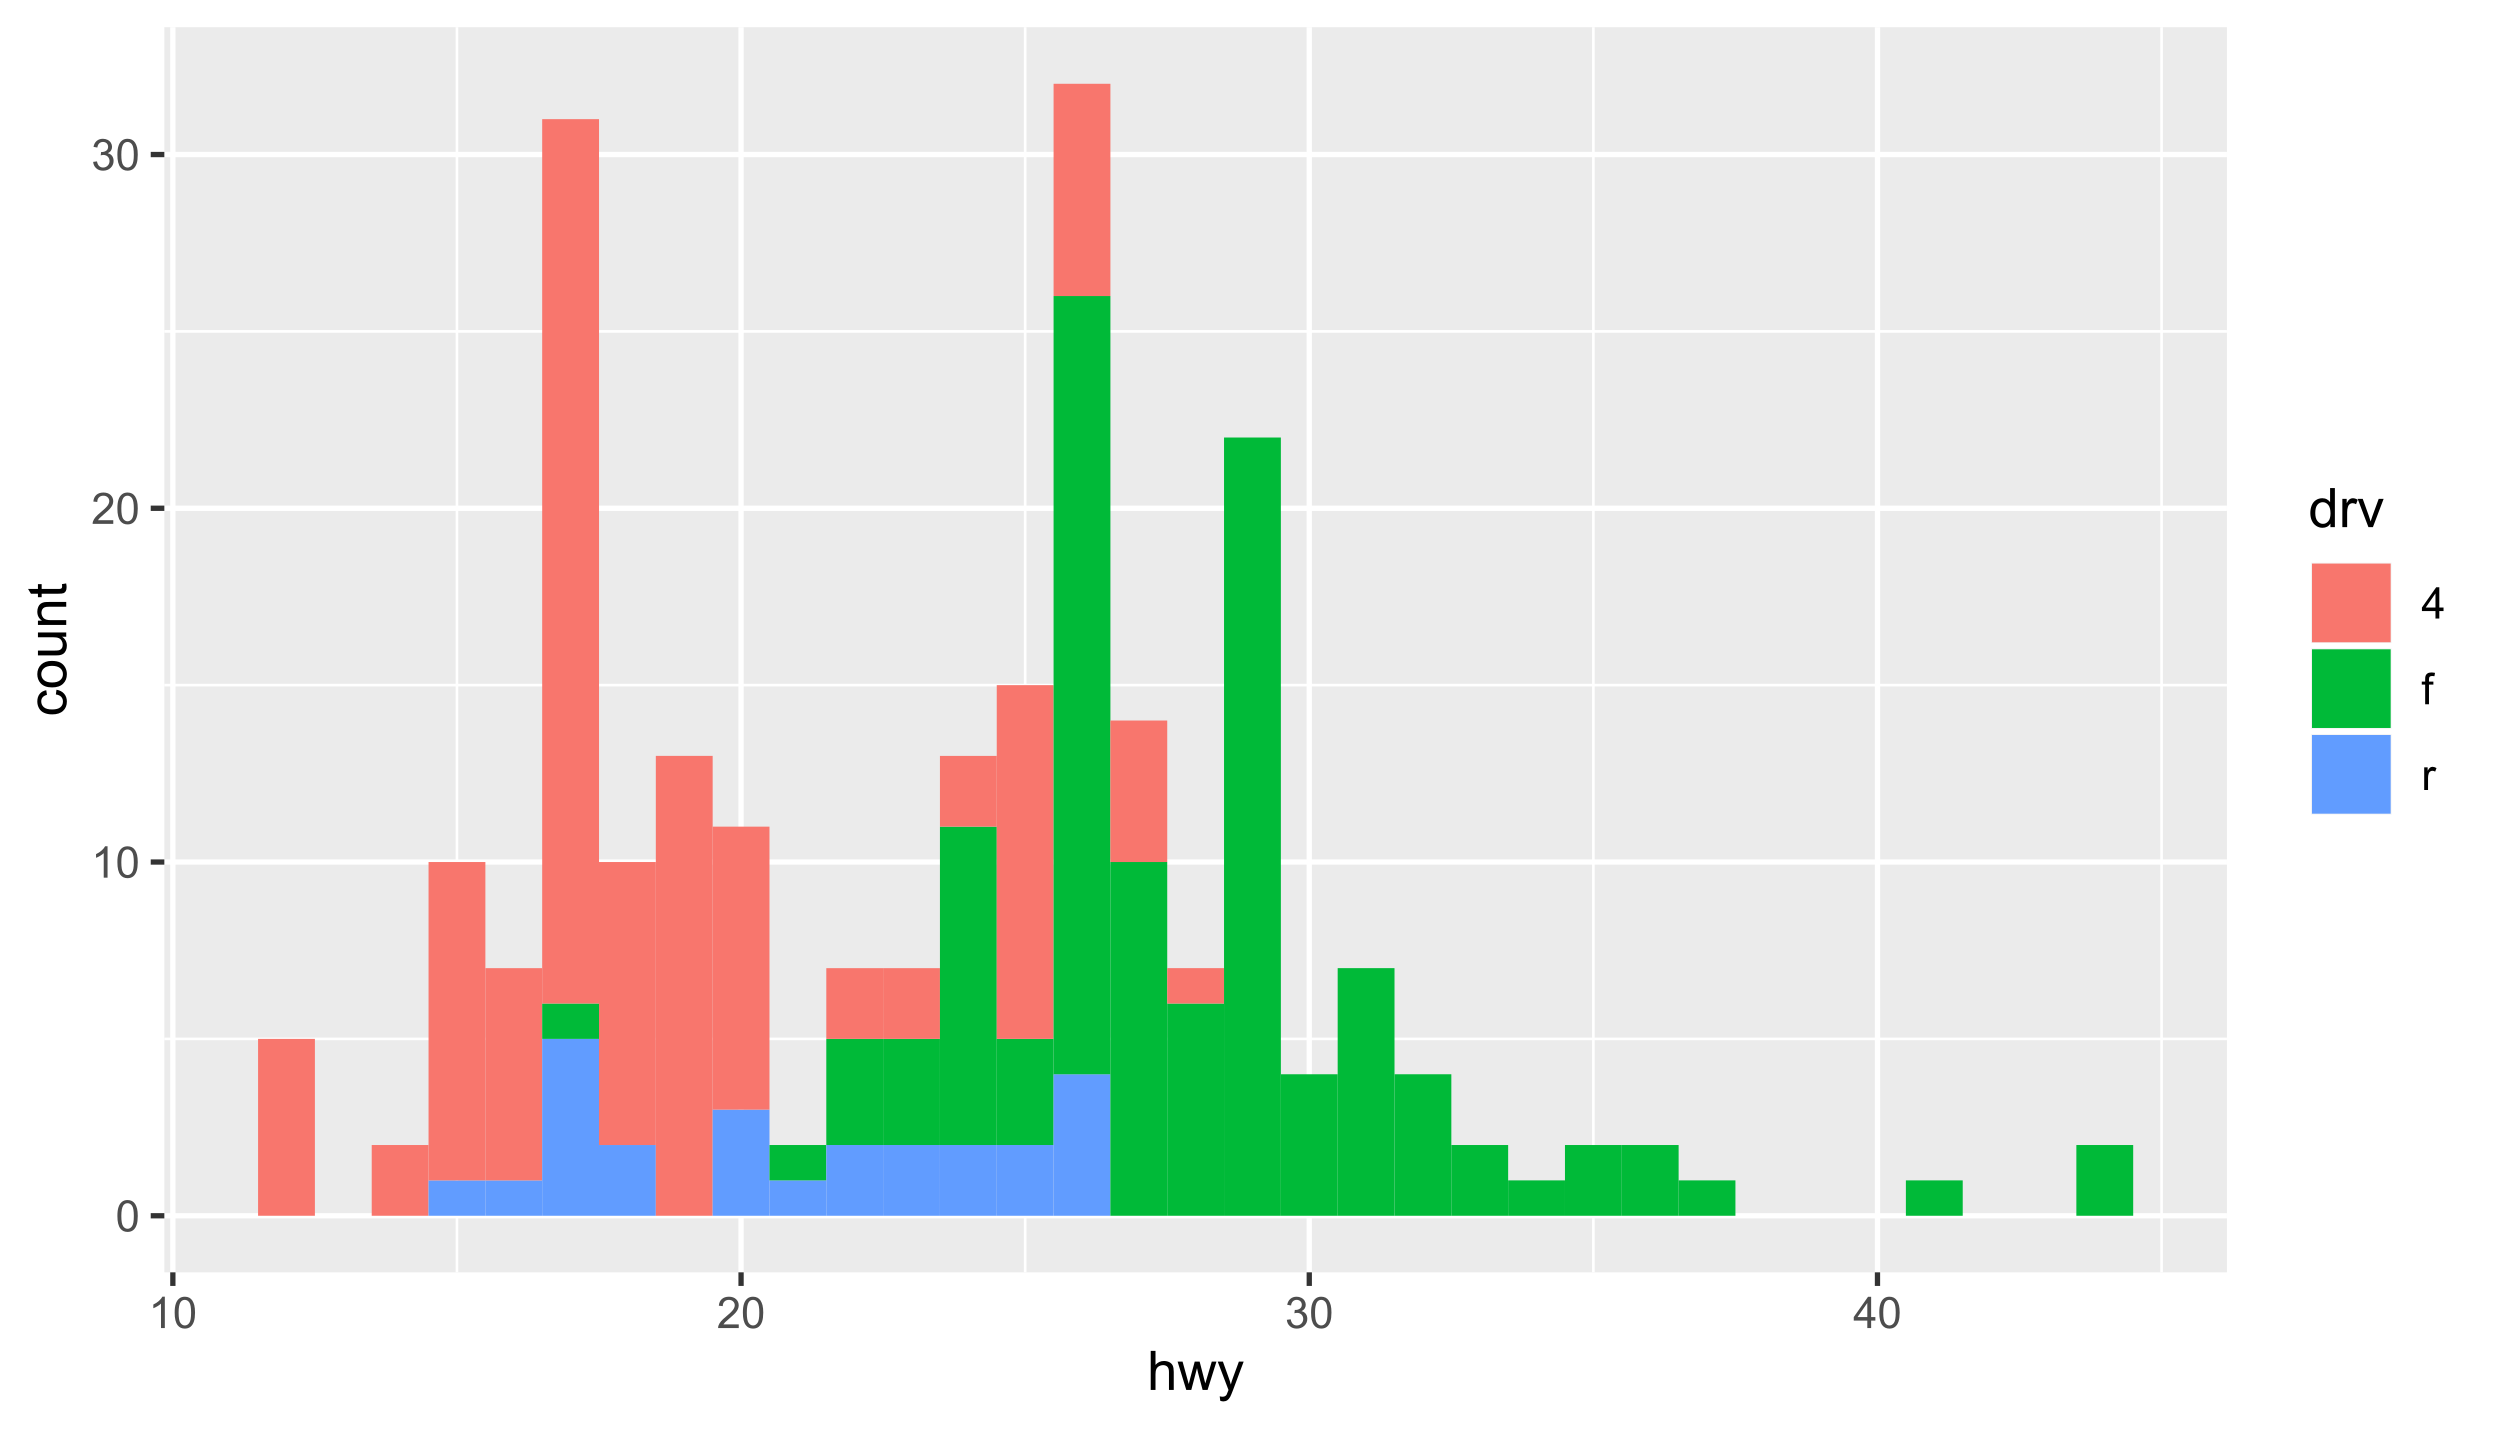 <?xml version="1.0" encoding="UTF-8"?>
<svg xmlns="http://www.w3.org/2000/svg" xmlns:xlink="http://www.w3.org/1999/xlink" width="504pt" height="288pt" viewBox="0 0 504 288" version="1.1">
<defs>
<g>
<symbol overflow="visible" id="glyph0-0">
<path style="stroke:none;" d="M 1.102 0 L 1.102 -5.5 L 5.5 -5.5 L 5.5 0 Z M 1.238 -0.137 L 5.363 -0.137 L 5.363 -5.363 L 1.238 -5.363 Z M 1.238 -0.137 "/>
</symbol>
<symbol overflow="visible" id="glyph0-1">
<path style="stroke:none;" d="M 0.367 -3.105 C 0.363 -3.848 0.438 -4.445 0.594 -4.902 C 0.742 -5.355 0.973 -5.707 1.277 -5.953 C 1.578 -6.199 1.957 -6.32 2.418 -6.324 C 2.754 -6.32 3.051 -6.254 3.309 -6.121 C 3.562 -5.984 3.773 -5.789 3.938 -5.531 C 4.102 -5.273 4.23 -4.961 4.328 -4.594 C 4.422 -4.227 4.469 -3.73 4.473 -3.105 C 4.469 -2.367 4.395 -1.77 4.242 -1.316 C 4.09 -0.859 3.863 -0.508 3.562 -0.262 C 3.258 -0.016 2.875 0.105 2.418 0.109 C 1.809 0.105 1.332 -0.109 0.988 -0.547 C 0.57 -1.066 0.363 -1.922 0.367 -3.105 Z M 1.16 -3.105 C 1.16 -2.07 1.281 -1.379 1.523 -1.039 C 1.766 -0.695 2.062 -0.527 2.418 -0.527 C 2.773 -0.527 3.074 -0.699 3.316 -1.043 C 3.559 -1.387 3.68 -2.074 3.68 -3.105 C 3.68 -4.145 3.559 -4.832 3.316 -5.172 C 3.074 -5.512 2.77 -5.684 2.41 -5.684 C 2.051 -5.684 1.77 -5.531 1.559 -5.234 C 1.293 -4.844 1.16 -4.137 1.16 -3.105 Z M 1.16 -3.105 "/>
</symbol>
<symbol overflow="visible" id="glyph0-2">
<path style="stroke:none;" d="M 3.277 0 L 2.504 0 L 2.504 -4.93 C 2.316 -4.75 2.074 -4.574 1.773 -4.395 C 1.469 -4.215 1.195 -4.082 0.957 -3.996 L 0.957 -4.742 C 1.387 -4.941 1.766 -5.188 2.09 -5.48 C 2.414 -5.77 2.645 -6.051 2.781 -6.324 L 3.277 -6.324 Z M 3.277 0 "/>
</symbol>
<symbol overflow="visible" id="glyph0-3">
<path style="stroke:none;" d="M 4.43 -0.742 L 4.43 0 L 0.266 0 C 0.258 -0.188 0.289 -0.367 0.355 -0.539 C 0.461 -0.82 0.629 -1.098 0.863 -1.375 C 1.094 -1.648 1.434 -1.965 1.879 -2.328 C 2.562 -2.887 3.023 -3.332 3.266 -3.664 C 3.5 -3.988 3.621 -4.301 3.625 -4.594 C 3.621 -4.898 3.512 -5.156 3.297 -5.367 C 3.074 -5.578 2.789 -5.684 2.441 -5.684 C 2.066 -5.684 1.77 -5.57 1.547 -5.348 C 1.32 -5.125 1.207 -4.816 1.207 -4.422 L 0.414 -4.504 C 0.465 -5.094 0.668 -5.543 1.027 -5.855 C 1.379 -6.164 1.855 -6.32 2.457 -6.324 C 3.059 -6.32 3.539 -6.152 3.891 -5.82 C 4.242 -5.484 4.418 -5.07 4.422 -4.578 C 4.418 -4.32 4.367 -4.074 4.266 -3.832 C 4.164 -3.59 3.992 -3.332 3.754 -3.062 C 3.512 -2.793 3.113 -2.426 2.562 -1.957 C 2.094 -1.566 1.797 -1.301 1.664 -1.16 C 1.531 -1.02 1.422 -0.879 1.34 -0.742 Z M 4.43 -0.742 "/>
</symbol>
<symbol overflow="visible" id="glyph0-4">
<path style="stroke:none;" d="M 0.371 -1.664 L 1.145 -1.766 C 1.23 -1.324 1.383 -1.008 1.598 -0.816 C 1.809 -0.621 2.066 -0.527 2.375 -0.527 C 2.734 -0.527 3.043 -0.652 3.297 -0.906 C 3.547 -1.156 3.672 -1.469 3.676 -1.844 C 3.672 -2.195 3.555 -2.488 3.324 -2.719 C 3.09 -2.949 2.797 -3.062 2.441 -3.066 C 2.293 -3.062 2.109 -3.035 1.895 -2.98 L 1.98 -3.66 C 2.031 -3.652 2.07 -3.648 2.105 -3.652 C 2.434 -3.648 2.73 -3.734 2.996 -3.91 C 3.254 -4.078 3.387 -4.344 3.391 -4.703 C 3.387 -4.984 3.289 -5.219 3.102 -5.406 C 2.906 -5.59 2.66 -5.684 2.359 -5.688 C 2.055 -5.684 1.805 -5.59 1.605 -5.402 C 1.402 -5.215 1.273 -4.93 1.219 -4.555 L 0.445 -4.691 C 0.539 -5.207 0.754 -5.609 1.09 -5.895 C 1.426 -6.18 1.844 -6.32 2.344 -6.324 C 2.688 -6.32 3.004 -6.246 3.293 -6.102 C 3.582 -5.953 3.801 -5.754 3.953 -5.5 C 4.105 -5.242 4.184 -4.973 4.184 -4.688 C 4.184 -4.414 4.109 -4.164 3.965 -3.945 C 3.816 -3.719 3.602 -3.543 3.316 -3.41 C 3.688 -3.324 3.977 -3.145 4.184 -2.875 C 4.391 -2.602 4.492 -2.262 4.496 -1.859 C 4.492 -1.305 4.293 -0.84 3.895 -0.461 C 3.492 -0.078 2.984 0.109 2.371 0.113 C 1.816 0.109 1.355 -0.051 0.992 -0.379 C 0.625 -0.707 0.418 -1.137 0.371 -1.664 Z M 0.371 -1.664 "/>
</symbol>
<symbol overflow="visible" id="glyph0-5">
<path style="stroke:none;" d="M 2.844 0 L 2.844 -1.508 L 0.113 -1.508 L 0.113 -2.219 L 2.988 -6.301 L 3.617 -6.301 L 3.617 -2.219 L 4.469 -2.219 L 4.469 -1.508 L 3.617 -1.508 L 3.617 0 Z M 2.844 -2.219 L 2.844 -5.059 L 0.871 -2.219 Z M 2.844 -2.219 "/>
</symbol>
<symbol overflow="visible" id="glyph0-6">
<path style="stroke:none;" d="M 0.766 0 L 0.766 -3.961 L 0.082 -3.961 L 0.082 -4.562 L 0.766 -4.562 L 0.766 -5.047 C 0.762 -5.352 0.789 -5.582 0.848 -5.73 C 0.918 -5.93 1.047 -6.09 1.238 -6.219 C 1.422 -6.34 1.688 -6.402 2.027 -6.406 C 2.246 -6.402 2.484 -6.379 2.75 -6.328 L 2.633 -5.656 C 2.469 -5.68 2.32 -5.695 2.18 -5.699 C 1.945 -5.695 1.777 -5.645 1.68 -5.547 C 1.582 -5.445 1.535 -5.258 1.535 -4.984 L 1.535 -4.562 L 2.422 -4.562 L 2.422 -3.961 L 1.535 -3.961 L 1.535 0 Z M 0.766 0 "/>
</symbol>
<symbol overflow="visible" id="glyph0-7">
<path style="stroke:none;" d="M 0.57 0 L 0.57 -4.562 L 1.266 -4.562 L 1.266 -3.871 C 1.445 -4.191 1.609 -4.406 1.758 -4.512 C 1.906 -4.613 2.07 -4.664 2.258 -4.668 C 2.516 -4.664 2.781 -4.582 3.051 -4.418 L 2.785 -3.699 C 2.59 -3.809 2.402 -3.867 2.219 -3.867 C 2.047 -3.867 1.895 -3.816 1.762 -3.715 C 1.625 -3.613 1.527 -3.473 1.473 -3.293 C 1.383 -3.016 1.34 -2.715 1.344 -2.391 L 1.344 0 Z M 0.57 0 "/>
</symbol>
<symbol overflow="visible" id="glyph1-0">
<path style="stroke:none;" d="M 1.375 0 L 1.375 -6.875 L 6.875 -6.875 L 6.875 0 Z M 1.547 -0.172 L 6.703 -0.172 L 6.703 -6.703 L 1.547 -6.703 Z M 1.547 -0.172 "/>
</symbol>
<symbol overflow="visible" id="glyph1-1">
<path style="stroke:none;" d="M 0.727 0 L 0.727 -7.875 L 1.691 -7.875 L 1.691 -5.047 C 2.141 -5.566 2.711 -5.828 3.398 -5.832 C 3.82 -5.828 4.188 -5.746 4.5 -5.582 C 4.812 -5.414 5.035 -5.184 5.168 -4.891 C 5.301 -4.598 5.367 -4.172 5.371 -3.613 L 5.371 0 L 4.406 0 L 4.406 -3.613 C 4.406 -4.094 4.301 -4.445 4.09 -4.668 C 3.879 -4.887 3.582 -4.996 3.203 -5 C 2.914 -4.996 2.645 -4.922 2.395 -4.777 C 2.141 -4.625 1.961 -4.426 1.852 -4.172 C 1.742 -3.918 1.688 -3.566 1.691 -3.121 L 1.691 0 Z M 0.727 0 "/>
</symbol>
<symbol overflow="visible" id="glyph1-2">
<path style="stroke:none;" d="M 1.777 0 L 0.031 -5.703 L 1.031 -5.703 L 1.938 -2.41 L 2.277 -1.188 C 2.289 -1.246 2.387 -1.637 2.574 -2.363 L 3.48 -5.703 L 4.473 -5.703 L 5.328 -2.395 L 5.613 -1.305 L 5.941 -2.406 L 6.918 -5.703 L 7.859 -5.703 L 6.074 0 L 5.07 0 L 4.164 -3.414 L 3.941 -4.387 L 2.789 0 Z M 1.777 0 "/>
</symbol>
<symbol overflow="visible" id="glyph1-3">
<path style="stroke:none;" d="M 0.684 2.195 L 0.574 1.289 C 0.785 1.344 0.969 1.371 1.129 1.375 C 1.34 1.371 1.512 1.336 1.641 1.266 C 1.77 1.195 1.875 1.094 1.961 0.969 C 2.02 0.867 2.117 0.629 2.258 0.246 C 2.27 0.191 2.301 0.113 2.344 0.012 L 0.176 -5.703 L 1.219 -5.703 L 2.406 -2.402 C 2.559 -1.98 2.695 -1.539 2.82 -1.078 C 2.926 -1.523 3.059 -1.957 3.219 -2.379 L 4.438 -5.703 L 5.402 -5.703 L 3.234 0.098 C 3 0.719 2.816 1.148 2.691 1.391 C 2.516 1.703 2.32 1.938 2.098 2.09 C 1.875 2.238 1.609 2.312 1.305 2.316 C 1.117 2.312 0.91 2.273 0.684 2.195 Z M 0.684 2.195 "/>
</symbol>
<symbol overflow="visible" id="glyph1-4">
<path style="stroke:none;" d="M 4.426 0 L 4.426 -0.719 C 4.059 -0.152 3.527 0.129 2.832 0.129 C 2.371 0.129 1.953 0.004 1.574 -0.246 C 1.191 -0.496 0.895 -0.844 0.688 -1.297 C 0.477 -1.742 0.375 -2.262 0.375 -2.848 C 0.375 -3.414 0.469 -3.93 0.66 -4.395 C 0.848 -4.859 1.133 -5.215 1.516 -5.461 C 1.895 -5.707 2.32 -5.828 2.789 -5.832 C 3.133 -5.828 3.438 -5.758 3.707 -5.613 C 3.973 -5.469 4.191 -5.277 4.359 -5.047 L 4.359 -7.875 L 5.324 -7.875 L 5.324 0 Z M 1.371 -2.848 C 1.371 -2.113 1.523 -1.566 1.832 -1.207 C 2.137 -0.844 2.5 -0.66 2.922 -0.664 C 3.34 -0.66 3.699 -0.836 3.996 -1.184 C 4.293 -1.527 4.441 -2.055 4.441 -2.766 C 4.441 -3.547 4.289 -4.117 3.988 -4.484 C 3.688 -4.844 3.316 -5.027 2.879 -5.031 C 2.445 -5.027 2.086 -4.852 1.801 -4.504 C 1.512 -4.152 1.371 -3.602 1.371 -2.848 Z M 1.371 -2.848 "/>
</symbol>
<symbol overflow="visible" id="glyph1-5">
<path style="stroke:none;" d="M 0.715 0 L 0.715 -5.703 L 1.586 -5.703 L 1.586 -4.84 C 1.805 -5.242 2.008 -5.508 2.199 -5.637 C 2.383 -5.766 2.59 -5.828 2.82 -5.832 C 3.141 -5.828 3.473 -5.727 3.812 -5.523 L 3.48 -4.625 C 3.242 -4.762 3.004 -4.832 2.773 -4.836 C 2.555 -4.832 2.363 -4.77 2.199 -4.645 C 2.027 -4.516 1.91 -4.34 1.844 -4.113 C 1.73 -3.77 1.676 -3.391 1.68 -2.984 L 1.68 0 Z M 0.715 0 "/>
</symbol>
<symbol overflow="visible" id="glyph1-6">
<path style="stroke:none;" d="M 2.309 0 L 0.141 -5.703 L 1.16 -5.703 L 2.383 -2.289 C 2.512 -1.918 2.633 -1.535 2.75 -1.141 C 2.832 -1.438 2.953 -1.797 3.109 -2.223 L 4.379 -5.703 L 5.371 -5.703 L 3.211 0 Z M 2.309 0 "/>
</symbol>
<symbol overflow="visible" id="glyph2-0">
<path style="stroke:none;" d="M 0 -1.375 L -6.875 -1.375 L -6.875 -6.875 L 0 -6.875 Z M -0.172 -1.547 L -0.172 -6.703 L -6.703 -6.703 L -6.703 -1.547 Z M -0.172 -1.547 "/>
</symbol>
<symbol overflow="visible" id="glyph2-1">
<path style="stroke:none;" d="M -2.09 -4.445 L -1.965 -5.398 C -1.309 -5.289 -0.797 -5.023 -0.426 -4.598 C -0.055 -4.168 0.129 -3.645 0.129 -3.023 C 0.129 -2.242 -0.125 -1.613 -0.637 -1.141 C -1.145 -0.664 -1.875 -0.426 -2.832 -0.43 C -3.441 -0.426 -3.98 -0.527 -4.445 -0.734 C -4.906 -0.938 -5.254 -1.25 -5.484 -1.668 C -5.715 -2.082 -5.828 -2.535 -5.832 -3.031 C -5.828 -3.645 -5.672 -4.152 -5.363 -4.547 C -5.047 -4.941 -4.602 -5.191 -4.027 -5.305 L -3.883 -4.367 C -4.262 -4.273 -4.551 -4.117 -4.746 -3.891 C -4.941 -3.664 -5.039 -3.387 -5.039 -3.066 C -5.039 -2.574 -4.863 -2.18 -4.516 -1.879 C -4.164 -1.57 -3.613 -1.418 -2.859 -1.422 C -2.09 -1.418 -1.531 -1.566 -1.184 -1.863 C -0.836 -2.156 -0.66 -2.539 -0.664 -3.012 C -0.66 -3.391 -0.777 -3.707 -1.012 -3.961 C -1.242 -4.215 -1.602 -4.375 -2.09 -4.445 Z M -2.09 -4.445 "/>
</symbol>
<symbol overflow="visible" id="glyph2-2">
<path style="stroke:none;" d="M -2.852 -0.367 C -3.906 -0.363 -4.688 -0.656 -5.199 -1.246 C -5.617 -1.734 -5.828 -2.332 -5.832 -3.039 C -5.828 -3.82 -5.574 -4.461 -5.062 -4.961 C -4.547 -5.457 -3.836 -5.707 -2.934 -5.711 C -2.195 -5.707 -1.617 -5.598 -1.199 -5.379 C -0.777 -5.156 -0.449 -4.832 -0.219 -4.414 C 0.016 -3.992 0.129 -3.535 0.129 -3.039 C 0.129 -2.238 -0.125 -1.594 -0.637 -1.105 C -1.148 -0.609 -1.887 -0.363 -2.852 -0.367 Z M -2.852 -1.359 C -2.121 -1.359 -1.574 -1.516 -1.211 -1.836 C -0.844 -2.152 -0.66 -2.555 -0.664 -3.039 C -0.66 -3.516 -0.844 -3.914 -1.211 -4.234 C -1.574 -4.551 -2.133 -4.711 -2.883 -4.715 C -3.586 -4.711 -4.117 -4.551 -4.484 -4.234 C -4.844 -3.91 -5.027 -3.512 -5.031 -3.039 C -5.027 -2.555 -4.848 -2.152 -4.488 -1.836 C -4.129 -1.516 -3.582 -1.359 -2.852 -1.359 Z M -2.852 -1.359 "/>
</symbol>
<symbol overflow="visible" id="glyph2-3">
<path style="stroke:none;" d="M 0 -4.465 L -0.836 -4.465 C -0.191 -4.02 0.129 -3.414 0.129 -2.652 C 0.129 -2.312 0.066 -2 -0.062 -1.711 C -0.191 -1.418 -0.355 -1.199 -0.551 -1.059 C -0.746 -0.914 -0.984 -0.816 -1.266 -0.762 C -1.453 -0.723 -1.754 -0.703 -2.172 -0.703 L -5.703 -0.703 L -5.703 -1.672 L -2.539 -1.672 C -2.031 -1.668 -1.691 -1.688 -1.52 -1.73 C -1.262 -1.785 -1.062 -1.914 -0.918 -2.113 C -0.773 -2.309 -0.703 -2.555 -0.703 -2.848 C -0.703 -3.137 -0.777 -3.406 -0.926 -3.66 C -1.074 -3.914 -1.273 -4.094 -1.531 -4.199 C -1.785 -4.305 -2.16 -4.359 -2.648 -4.359 L -5.703 -4.359 L -5.703 -5.328 L 0 -5.328 Z M 0 -4.465 "/>
</symbol>
<symbol overflow="visible" id="glyph2-4">
<path style="stroke:none;" d="M 0 -0.727 L -5.703 -0.727 L -5.703 -1.594 L -4.895 -1.594 C -5.516 -2.012 -5.828 -2.617 -5.832 -3.41 C -5.828 -3.754 -5.766 -4.066 -5.645 -4.355 C -5.52 -4.641 -5.359 -4.859 -5.16 -5.004 C -4.957 -5.145 -4.719 -5.242 -4.445 -5.305 C -4.266 -5.336 -3.953 -5.355 -3.508 -5.359 L 0 -5.359 L 0 -4.395 L -3.469 -4.395 C -3.863 -4.395 -4.156 -4.355 -4.352 -4.281 C -4.543 -4.203 -4.699 -4.07 -4.82 -3.879 C -4.934 -3.688 -4.992 -3.461 -4.996 -3.207 C -4.992 -2.793 -4.859 -2.438 -4.602 -2.141 C -4.336 -1.836 -3.844 -1.688 -3.117 -1.691 L 0 -1.691 Z M 0 -0.727 "/>
</symbol>
<symbol overflow="visible" id="glyph2-5">
<path style="stroke:none;" d="M -0.863 -2.836 L -0.012 -2.977 C 0.043 -2.703 0.07 -2.457 0.074 -2.246 C 0.07 -1.891 0.02 -1.621 -0.09 -1.43 C -0.199 -1.234 -0.348 -1.098 -0.527 -1.02 C -0.707 -0.941 -1.086 -0.902 -1.672 -0.902 L -4.953 -0.902 L -4.953 -0.195 L -5.703 -0.195 L -5.703 -0.902 L -7.117 -0.902 L -7.695 -1.863 L -5.703 -1.863 L -5.703 -2.836 L -4.953 -2.836 L -4.953 -1.863 L -1.617 -1.863 C -1.34 -1.863 -1.16 -1.879 -1.082 -1.914 C -1 -1.945 -0.938 -2 -0.895 -2.078 C -0.848 -2.152 -0.824 -2.262 -0.828 -2.41 C -0.824 -2.516 -0.836 -2.66 -0.863 -2.836 Z M -0.863 -2.836 "/>
</symbol>
</g>
<clipPath id="clip1">
  <path d="M 33.129 5.48 L 448.949 5.48 L 448.949 256.512 L 33.129 256.512 Z M 33.129 5.48 "/>
</clipPath>
<clipPath id="clip2">
  <path d="M 33.129 209 L 448.949 209 L 448.949 210 L 33.129 210 Z M 33.129 209 "/>
</clipPath>
<clipPath id="clip3">
  <path d="M 33.129 137 L 448.949 137 L 448.949 139 L 33.129 139 Z M 33.129 137 "/>
</clipPath>
<clipPath id="clip4">
  <path d="M 33.129 66 L 448.949 66 L 448.949 68 L 33.129 68 Z M 33.129 66 "/>
</clipPath>
<clipPath id="clip5">
  <path d="M 91 5.48 L 93 5.48 L 93 256.512 L 91 256.512 Z M 91 5.48 "/>
</clipPath>
<clipPath id="clip6">
  <path d="M 206 5.48 L 207 5.48 L 207 256.512 L 206 256.512 Z M 206 5.48 "/>
</clipPath>
<clipPath id="clip7">
  <path d="M 320 5.48 L 322 5.48 L 322 256.512 L 320 256.512 Z M 320 5.48 "/>
</clipPath>
<clipPath id="clip8">
  <path d="M 435 5.48 L 437 5.48 L 437 256.512 L 435 256.512 Z M 435 5.48 "/>
</clipPath>
<clipPath id="clip9">
  <path d="M 33.129 244 L 448.949 244 L 448.949 246 L 33.129 246 Z M 33.129 244 "/>
</clipPath>
<clipPath id="clip10">
  <path d="M 33.129 173 L 448.949 173 L 448.949 175 L 33.129 175 Z M 33.129 173 "/>
</clipPath>
<clipPath id="clip11">
  <path d="M 33.129 101 L 448.949 101 L 448.949 104 L 33.129 104 Z M 33.129 101 "/>
</clipPath>
<clipPath id="clip12">
  <path d="M 33.129 30 L 448.949 30 L 448.949 32 L 33.129 32 Z M 33.129 30 "/>
</clipPath>
<clipPath id="clip13">
  <path d="M 34 5.48 L 36 5.48 L 36 256.512 L 34 256.512 Z M 34 5.48 "/>
</clipPath>
<clipPath id="clip14">
  <path d="M 148 5.48 L 150 5.48 L 150 256.512 L 148 256.512 Z M 148 5.48 "/>
</clipPath>
<clipPath id="clip15">
  <path d="M 263 5.48 L 265 5.48 L 265 256.512 L 263 256.512 Z M 263 5.48 "/>
</clipPath>
<clipPath id="clip16">
  <path d="M 377 5.48 L 380 5.48 L 380 256.512 L 377 256.512 Z M 377 5.48 "/>
</clipPath>
</defs>
<g id="surface296">
<rect x="0" y="0" width="504" height="288" style="fill:rgb(100%,100%,100%);fill-opacity:1;stroke:none;"/>
<rect x="0" y="0" width="504" height="288" style="fill:rgb(100%,100%,100%);fill-opacity:1;stroke:none;"/>
<path style="fill:none;stroke-width:1.067;stroke-linecap:round;stroke-linejoin:round;stroke:rgb(100%,100%,100%);stroke-opacity:1;stroke-miterlimit:10;" d="M 0 288 L 504 288 L 504 0 L 0 0 Z M 0 288 "/>
<g clip-path="url(#clip1)" clip-rule="nonzero">
<path style=" stroke:none;fill-rule:nonzero;fill:rgb(92.157%,92.157%,92.157%);fill-opacity:1;" d="M 33.129 256.508 L 448.949 256.508 L 448.949 5.477 L 33.129 5.477 Z M 33.129 256.508 "/>
</g>
<g clip-path="url(#clip2)" clip-rule="nonzero">
<path style="fill:none;stroke-width:0.533;stroke-linecap:butt;stroke-linejoin:round;stroke:rgb(100%,100%,100%);stroke-opacity:1;stroke-miterlimit:10;" d="M 33.129 209.441 L 448.949 209.441 "/>
</g>
<g clip-path="url(#clip3)" clip-rule="nonzero">
<path style="fill:none;stroke-width:0.533;stroke-linecap:butt;stroke-linejoin:round;stroke:rgb(100%,100%,100%);stroke-opacity:1;stroke-miterlimit:10;" d="M 33.129 138.125 L 448.949 138.125 "/>
</g>
<g clip-path="url(#clip4)" clip-rule="nonzero">
<path style="fill:none;stroke-width:0.533;stroke-linecap:butt;stroke-linejoin:round;stroke:rgb(100%,100%,100%);stroke-opacity:1;stroke-miterlimit:10;" d="M 33.129 66.812 L 448.949 66.812 "/>
</g>
<g clip-path="url(#clip5)" clip-rule="nonzero">
<path style="fill:none;stroke-width:0.533;stroke-linecap:butt;stroke-linejoin:round;stroke:rgb(100%,100%,100%);stroke-opacity:1;stroke-miterlimit:10;" d="M 92.121 256.508 L 92.121 5.48 "/>
</g>
<g clip-path="url(#clip6)" clip-rule="nonzero">
<path style="fill:none;stroke-width:0.533;stroke-linecap:butt;stroke-linejoin:round;stroke:rgb(100%,100%,100%);stroke-opacity:1;stroke-miterlimit:10;" d="M 206.672 256.508 L 206.672 5.48 "/>
</g>
<g clip-path="url(#clip7)" clip-rule="nonzero">
<path style="fill:none;stroke-width:0.533;stroke-linecap:butt;stroke-linejoin:round;stroke:rgb(100%,100%,100%);stroke-opacity:1;stroke-miterlimit:10;" d="M 321.223 256.508 L 321.223 5.48 "/>
</g>
<g clip-path="url(#clip8)" clip-rule="nonzero">
<path style="fill:none;stroke-width:0.533;stroke-linecap:butt;stroke-linejoin:round;stroke:rgb(100%,100%,100%);stroke-opacity:1;stroke-miterlimit:10;" d="M 435.777 256.508 L 435.777 5.48 "/>
</g>
<g clip-path="url(#clip9)" clip-rule="nonzero">
<path style="fill:none;stroke-width:1.067;stroke-linecap:butt;stroke-linejoin:round;stroke:rgb(100%,100%,100%);stroke-opacity:1;stroke-miterlimit:10;" d="M 33.129 245.098 L 448.949 245.098 "/>
</g>
<g clip-path="url(#clip10)" clip-rule="nonzero">
<path style="fill:none;stroke-width:1.067;stroke-linecap:butt;stroke-linejoin:round;stroke:rgb(100%,100%,100%);stroke-opacity:1;stroke-miterlimit:10;" d="M 33.129 173.785 L 448.949 173.785 "/>
</g>
<g clip-path="url(#clip11)" clip-rule="nonzero">
<path style="fill:none;stroke-width:1.067;stroke-linecap:butt;stroke-linejoin:round;stroke:rgb(100%,100%,100%);stroke-opacity:1;stroke-miterlimit:10;" d="M 33.129 102.469 L 448.949 102.469 "/>
</g>
<g clip-path="url(#clip12)" clip-rule="nonzero">
<path style="fill:none;stroke-width:1.067;stroke-linecap:butt;stroke-linejoin:round;stroke:rgb(100%,100%,100%);stroke-opacity:1;stroke-miterlimit:10;" d="M 33.129 31.152 L 448.949 31.152 "/>
</g>
<g clip-path="url(#clip13)" clip-rule="nonzero">
<path style="fill:none;stroke-width:1.067;stroke-linecap:butt;stroke-linejoin:round;stroke:rgb(100%,100%,100%);stroke-opacity:1;stroke-miterlimit:10;" d="M 34.848 256.508 L 34.848 5.48 "/>
</g>
<g clip-path="url(#clip14)" clip-rule="nonzero">
<path style="fill:none;stroke-width:1.067;stroke-linecap:butt;stroke-linejoin:round;stroke:rgb(100%,100%,100%);stroke-opacity:1;stroke-miterlimit:10;" d="M 149.398 256.508 L 149.398 5.48 "/>
</g>
<g clip-path="url(#clip15)" clip-rule="nonzero">
<path style="fill:none;stroke-width:1.067;stroke-linecap:butt;stroke-linejoin:round;stroke:rgb(100%,100%,100%);stroke-opacity:1;stroke-miterlimit:10;" d="M 263.949 256.508 L 263.949 5.48 "/>
</g>
<g clip-path="url(#clip16)" clip-rule="nonzero">
<path style="fill:none;stroke-width:1.067;stroke-linecap:butt;stroke-linejoin:round;stroke:rgb(100%,100%,100%);stroke-opacity:1;stroke-miterlimit:10;" d="M 378.5 256.508 L 378.5 5.48 "/>
</g>
<path style=" stroke:none;fill-rule:nonzero;fill:rgb(97.255%,46.275%,42.745%);fill-opacity:1;" d="M 52.027 245.098 L 63.484 245.098 L 63.484 209.441 L 52.027 209.441 Z M 52.027 245.098 "/>
<path style=" stroke:none;fill-rule:nonzero;fill:rgb(97.255%,46.275%,42.745%);fill-opacity:1;" d="M 74.938 245.098 L 86.395 245.098 L 86.395 230.836 L 74.938 230.836 Z M 74.938 245.098 "/>
<path style=" stroke:none;fill-rule:nonzero;fill:rgb(38.039%,61.176%,100%);fill-opacity:1;" d="M 86.395 245.098 L 97.852 245.098 L 97.852 237.965 L 86.395 237.965 Z M 86.395 245.098 "/>
<path style=" stroke:none;fill-rule:nonzero;fill:rgb(97.255%,46.275%,42.745%);fill-opacity:1;" d="M 86.395 237.969 L 97.852 237.969 L 97.852 173.785 L 86.395 173.785 Z M 86.395 237.969 "/>
<path style=" stroke:none;fill-rule:nonzero;fill:rgb(38.039%,61.176%,100%);fill-opacity:1;" d="M 97.848 245.098 L 109.305 245.098 L 109.305 237.965 L 97.848 237.965 Z M 97.848 245.098 "/>
<path style=" stroke:none;fill-rule:nonzero;fill:rgb(97.255%,46.275%,42.745%);fill-opacity:1;" d="M 97.848 237.969 L 109.305 237.969 L 109.305 195.18 L 97.848 195.18 Z M 97.848 237.969 "/>
<path style=" stroke:none;fill-rule:nonzero;fill:rgb(38.039%,61.176%,100%);fill-opacity:1;" d="M 109.305 245.098 L 120.762 245.098 L 120.762 209.441 L 109.305 209.441 Z M 109.305 245.098 "/>
<path style=" stroke:none;fill-rule:nonzero;fill:rgb(0%,72.941%,21.961%);fill-opacity:1;" d="M 109.305 209.441 L 120.762 209.441 L 120.762 202.309 L 109.305 202.309 Z M 109.305 209.441 "/>
<path style=" stroke:none;fill-rule:nonzero;fill:rgb(97.255%,46.275%,42.745%);fill-opacity:1;" d="M 109.305 202.309 L 120.762 202.309 L 120.762 24.02 L 109.305 24.02 Z M 109.305 202.309 "/>
<path style=" stroke:none;fill-rule:nonzero;fill:rgb(38.039%,61.176%,100%);fill-opacity:1;" d="M 120.758 245.098 L 132.215 245.098 L 132.215 230.836 L 120.758 230.836 Z M 120.758 245.098 "/>
<path style=" stroke:none;fill-rule:nonzero;fill:rgb(97.255%,46.275%,42.745%);fill-opacity:1;" d="M 120.758 230.836 L 132.215 230.836 L 132.215 173.785 L 120.758 173.785 Z M 120.758 230.836 "/>
<path style=" stroke:none;fill-rule:nonzero;fill:rgb(97.255%,46.275%,42.745%);fill-opacity:1;" d="M 132.215 245.098 L 143.672 245.098 L 143.672 152.387 L 132.215 152.387 Z M 132.215 245.098 "/>
<path style=" stroke:none;fill-rule:nonzero;fill:rgb(38.039%,61.176%,100%);fill-opacity:1;" d="M 143.672 245.098 L 155.129 245.098 L 155.129 223.703 L 143.672 223.703 Z M 143.672 245.098 "/>
<path style=" stroke:none;fill-rule:nonzero;fill:rgb(97.255%,46.275%,42.745%);fill-opacity:1;" d="M 143.672 223.703 L 155.129 223.703 L 155.129 166.652 L 143.672 166.652 Z M 143.672 223.703 "/>
<path style=" stroke:none;fill-rule:nonzero;fill:rgb(38.039%,61.176%,100%);fill-opacity:1;" d="M 155.125 245.098 L 166.582 245.098 L 166.582 237.965 L 155.125 237.965 Z M 155.125 245.098 "/>
<path style=" stroke:none;fill-rule:nonzero;fill:rgb(0%,72.941%,21.961%);fill-opacity:1;" d="M 155.125 237.969 L 166.582 237.969 L 166.582 230.836 L 155.125 230.836 Z M 155.125 237.969 "/>
<path style=" stroke:none;fill-rule:nonzero;fill:rgb(38.039%,61.176%,100%);fill-opacity:1;" d="M 166.582 245.098 L 178.039 245.098 L 178.039 230.836 L 166.582 230.836 Z M 166.582 245.098 "/>
<path style=" stroke:none;fill-rule:nonzero;fill:rgb(0%,72.941%,21.961%);fill-opacity:1;" d="M 166.582 230.836 L 178.039 230.836 L 178.039 209.441 L 166.582 209.441 Z M 166.582 230.836 "/>
<path style=" stroke:none;fill-rule:nonzero;fill:rgb(97.255%,46.275%,42.745%);fill-opacity:1;" d="M 166.582 209.441 L 178.039 209.441 L 178.039 195.18 L 166.582 195.18 Z M 166.582 209.441 "/>
<path style=" stroke:none;fill-rule:nonzero;fill:rgb(38.039%,61.176%,100%);fill-opacity:1;" d="M 178.035 245.098 L 189.492 245.098 L 189.492 230.836 L 178.035 230.836 Z M 178.035 245.098 "/>
<path style=" stroke:none;fill-rule:nonzero;fill:rgb(0%,72.941%,21.961%);fill-opacity:1;" d="M 178.035 230.836 L 189.492 230.836 L 189.492 209.441 L 178.035 209.441 Z M 178.035 230.836 "/>
<path style=" stroke:none;fill-rule:nonzero;fill:rgb(97.255%,46.275%,42.745%);fill-opacity:1;" d="M 178.035 209.441 L 189.492 209.441 L 189.492 195.18 L 178.035 195.18 Z M 178.035 209.441 "/>
<path style=" stroke:none;fill-rule:nonzero;fill:rgb(38.039%,61.176%,100%);fill-opacity:1;" d="M 189.492 245.098 L 200.949 245.098 L 200.949 230.836 L 189.492 230.836 Z M 189.492 245.098 "/>
<path style=" stroke:none;fill-rule:nonzero;fill:rgb(0%,72.941%,21.961%);fill-opacity:1;" d="M 189.492 230.836 L 200.949 230.836 L 200.949 166.652 L 189.492 166.652 Z M 189.492 230.836 "/>
<path style=" stroke:none;fill-rule:nonzero;fill:rgb(97.255%,46.275%,42.745%);fill-opacity:1;" d="M 189.492 166.652 L 200.949 166.652 L 200.949 152.391 L 189.492 152.391 Z M 189.492 166.652 "/>
<path style=" stroke:none;fill-rule:nonzero;fill:rgb(38.039%,61.176%,100%);fill-opacity:1;" d="M 200.945 245.098 L 212.402 245.098 L 212.402 230.836 L 200.945 230.836 Z M 200.945 245.098 "/>
<path style=" stroke:none;fill-rule:nonzero;fill:rgb(0%,72.941%,21.961%);fill-opacity:1;" d="M 200.945 230.836 L 212.402 230.836 L 212.402 209.441 L 200.945 209.441 Z M 200.945 230.836 "/>
<path style=" stroke:none;fill-rule:nonzero;fill:rgb(97.255%,46.275%,42.745%);fill-opacity:1;" d="M 200.945 209.441 L 212.402 209.441 L 212.402 138.125 L 200.945 138.125 Z M 200.945 209.441 "/>
<path style=" stroke:none;fill-rule:nonzero;fill:rgb(38.039%,61.176%,100%);fill-opacity:1;" d="M 212.402 245.098 L 223.859 245.098 L 223.859 216.57 L 212.402 216.57 Z M 212.402 245.098 "/>
<path style=" stroke:none;fill-rule:nonzero;fill:rgb(0%,72.941%,21.961%);fill-opacity:1;" d="M 212.402 216.574 L 223.859 216.574 L 223.859 59.68 L 212.402 59.68 Z M 212.402 216.574 "/>
<path style=" stroke:none;fill-rule:nonzero;fill:rgb(97.255%,46.275%,42.745%);fill-opacity:1;" d="M 212.402 59.68 L 223.859 59.68 L 223.859 16.891 L 212.402 16.891 Z M 212.402 59.68 "/>
<path style=" stroke:none;fill-rule:nonzero;fill:rgb(0%,72.941%,21.961%);fill-opacity:1;" d="M 223.855 245.098 L 235.312 245.098 L 235.312 173.781 L 223.855 173.781 Z M 223.855 245.098 "/>
<path style=" stroke:none;fill-rule:nonzero;fill:rgb(97.255%,46.275%,42.745%);fill-opacity:1;" d="M 223.855 173.785 L 235.312 173.785 L 235.312 145.258 L 223.855 145.258 Z M 223.855 173.785 "/>
<path style=" stroke:none;fill-rule:nonzero;fill:rgb(0%,72.941%,21.961%);fill-opacity:1;" d="M 235.312 245.098 L 246.77 245.098 L 246.77 202.309 L 235.312 202.309 Z M 235.312 245.098 "/>
<path style=" stroke:none;fill-rule:nonzero;fill:rgb(97.255%,46.275%,42.745%);fill-opacity:1;" d="M 235.312 202.309 L 246.77 202.309 L 246.77 195.176 L 235.312 195.176 Z M 235.312 202.309 "/>
<path style=" stroke:none;fill-rule:nonzero;fill:rgb(0%,72.941%,21.961%);fill-opacity:1;" d="M 246.766 245.098 L 258.223 245.098 L 258.223 88.203 L 246.766 88.203 Z M 246.766 245.098 "/>
<path style=" stroke:none;fill-rule:nonzero;fill:rgb(0%,72.941%,21.961%);fill-opacity:1;" d="M 258.223 245.098 L 269.68 245.098 L 269.68 216.57 L 258.223 216.57 Z M 258.223 245.098 "/>
<path style=" stroke:none;fill-rule:nonzero;fill:rgb(0%,72.941%,21.961%);fill-opacity:1;" d="M 269.676 245.098 L 281.133 245.098 L 281.133 195.176 L 269.676 195.176 Z M 269.676 245.098 "/>
<path style=" stroke:none;fill-rule:nonzero;fill:rgb(0%,72.941%,21.961%);fill-opacity:1;" d="M 281.133 245.098 L 292.59 245.098 L 292.59 216.57 L 281.133 216.57 Z M 281.133 245.098 "/>
<path style=" stroke:none;fill-rule:nonzero;fill:rgb(0%,72.941%,21.961%);fill-opacity:1;" d="M 292.586 245.098 L 304.043 245.098 L 304.043 230.836 L 292.586 230.836 Z M 292.586 245.098 "/>
<path style=" stroke:none;fill-rule:nonzero;fill:rgb(0%,72.941%,21.961%);fill-opacity:1;" d="M 304.043 245.098 L 315.5 245.098 L 315.5 237.965 L 304.043 237.965 Z M 304.043 245.098 "/>
<path style=" stroke:none;fill-rule:nonzero;fill:rgb(0%,72.941%,21.961%);fill-opacity:1;" d="M 315.496 245.098 L 326.953 245.098 L 326.953 230.836 L 315.496 230.836 Z M 315.496 245.098 "/>
<path style=" stroke:none;fill-rule:nonzero;fill:rgb(0%,72.941%,21.961%);fill-opacity:1;" d="M 326.953 245.098 L 338.41 245.098 L 338.41 230.836 L 326.953 230.836 Z M 326.953 245.098 "/>
<path style=" stroke:none;fill-rule:nonzero;fill:rgb(0%,72.941%,21.961%);fill-opacity:1;" d="M 338.406 245.098 L 349.863 245.098 L 349.863 237.965 L 338.406 237.965 Z M 338.406 245.098 "/>
<path style=" stroke:none;fill-rule:nonzero;fill:rgb(0%,72.941%,21.961%);fill-opacity:1;" d="M 384.227 245.098 L 395.684 245.098 L 395.684 237.965 L 384.227 237.965 Z M 384.227 245.098 "/>
<path style=" stroke:none;fill-rule:nonzero;fill:rgb(0%,72.941%,21.961%);fill-opacity:1;" d="M 418.594 245.098 L 430.051 245.098 L 430.051 230.836 L 418.594 230.836 Z M 418.594 245.098 "/>
<g style="fill:rgb(30.196%,30.196%,30.196%);fill-opacity:1;">
  <use xlink:href="#glyph0-1" x="23.301" y="248.25"/>
</g>
<g style="fill:rgb(30.196%,30.196%,30.196%);fill-opacity:1;">
  <use xlink:href="#glyph0-2" x="18.406" y="176.934"/>
  <use xlink:href="#glyph0-1" x="23.3" y="176.934"/>
</g>
<g style="fill:rgb(30.196%,30.196%,30.196%);fill-opacity:1;">
  <use xlink:href="#glyph0-3" x="18.406" y="105.617"/>
  <use xlink:href="#glyph0-1" x="23.3" y="105.617"/>
</g>
<g style="fill:rgb(30.196%,30.196%,30.196%);fill-opacity:1;">
  <use xlink:href="#glyph0-4" x="18.406" y="34.301"/>
  <use xlink:href="#glyph0-1" x="23.3" y="34.301"/>
</g>
<path style="fill:none;stroke-width:1.067;stroke-linecap:butt;stroke-linejoin:round;stroke:rgb(20%,20%,20%);stroke-opacity:1;stroke-miterlimit:10;" d="M 30.387 245.098 L 33.129 245.098 "/>
<path style="fill:none;stroke-width:1.067;stroke-linecap:butt;stroke-linejoin:round;stroke:rgb(20%,20%,20%);stroke-opacity:1;stroke-miterlimit:10;" d="M 30.387 173.785 L 33.129 173.785 "/>
<path style="fill:none;stroke-width:1.067;stroke-linecap:butt;stroke-linejoin:round;stroke:rgb(20%,20%,20%);stroke-opacity:1;stroke-miterlimit:10;" d="M 30.387 102.469 L 33.129 102.469 "/>
<path style="fill:none;stroke-width:1.067;stroke-linecap:butt;stroke-linejoin:round;stroke:rgb(20%,20%,20%);stroke-opacity:1;stroke-miterlimit:10;" d="M 30.387 31.152 L 33.129 31.152 "/>
<path style="fill:none;stroke-width:1.067;stroke-linecap:butt;stroke-linejoin:round;stroke:rgb(20%,20%,20%);stroke-opacity:1;stroke-miterlimit:10;" d="M 34.848 259.25 L 34.848 256.508 "/>
<path style="fill:none;stroke-width:1.067;stroke-linecap:butt;stroke-linejoin:round;stroke:rgb(20%,20%,20%);stroke-opacity:1;stroke-miterlimit:10;" d="M 149.398 259.25 L 149.398 256.508 "/>
<path style="fill:none;stroke-width:1.067;stroke-linecap:butt;stroke-linejoin:round;stroke:rgb(20%,20%,20%);stroke-opacity:1;stroke-miterlimit:10;" d="M 263.949 259.25 L 263.949 256.508 "/>
<path style="fill:none;stroke-width:1.067;stroke-linecap:butt;stroke-linejoin:round;stroke:rgb(20%,20%,20%);stroke-opacity:1;stroke-miterlimit:10;" d="M 378.5 259.25 L 378.5 256.508 "/>
<g style="fill:rgb(30.196%,30.196%,30.196%);fill-opacity:1;">
  <use xlink:href="#glyph0-2" x="29.953" y="267.738"/>
  <use xlink:href="#glyph0-1" x="34.847" y="267.738"/>
</g>
<g style="fill:rgb(30.196%,30.196%,30.196%);fill-opacity:1;">
  <use xlink:href="#glyph0-3" x="144.504" y="267.738"/>
  <use xlink:href="#glyph0-1" x="149.398" y="267.738"/>
</g>
<g style="fill:rgb(30.196%,30.196%,30.196%);fill-opacity:1;">
  <use xlink:href="#glyph0-4" x="259.055" y="267.738"/>
  <use xlink:href="#glyph0-1" x="263.949" y="267.738"/>
</g>
<g style="fill:rgb(30.196%,30.196%,30.196%);fill-opacity:1;">
  <use xlink:href="#glyph0-5" x="373.605" y="267.738"/>
  <use xlink:href="#glyph0-1" x="378.5" y="267.738"/>
</g>
<g style="fill:rgb(0%,0%,0%);fill-opacity:1;">
  <use xlink:href="#glyph1-1" x="231.258" y="280.207"/>
  <use xlink:href="#glyph1-2" x="237.375" y="280.207"/>
  <use xlink:href="#glyph1-3" x="245.319" y="280.207"/>
</g>
<g style="fill:rgb(0%,0%,0%);fill-opacity:1;">
  <use xlink:href="#glyph2-1" x="13.352" y="144.449"/>
  <use xlink:href="#glyph2-2" x="13.352" y="138.949"/>
  <use xlink:href="#glyph2-3" x="13.352" y="132.832"/>
  <use xlink:href="#glyph2-4" x="13.352" y="126.714"/>
  <use xlink:href="#glyph2-5" x="13.352" y="120.596"/>
</g>
<path style=" stroke:none;fill-rule:nonzero;fill:rgb(100%,100%,100%);fill-opacity:1;" d="M 459.906 170.227 L 498.52 170.227 L 498.52 91.758 L 459.906 91.758 Z M 459.906 170.227 "/>
<g style="fill:rgb(0%,0%,0%);fill-opacity:1;">
  <use xlink:href="#glyph1-4" x="465.387" y="106.273"/>
  <use xlink:href="#glyph1-5" x="471.504" y="106.273"/>
  <use xlink:href="#glyph1-6" x="475.167" y="106.273"/>
</g>
<path style="fill-rule:nonzero;fill:rgb(94.902%,94.902%,94.902%);fill-opacity:1;stroke-width:1.067;stroke-linecap:round;stroke-linejoin:round;stroke:rgb(100%,100%,100%);stroke-opacity:1;stroke-miterlimit:10;" d="M 465.387 130.188 L 482.668 130.188 L 482.668 112.906 L 465.387 112.906 Z M 465.387 130.188 "/>
<path style=" stroke:none;fill-rule:nonzero;fill:rgb(97.255%,46.275%,42.745%);fill-opacity:1;" d="M 466.098 129.48 L 481.961 129.48 L 481.961 113.617 L 466.098 113.617 Z M 466.098 129.48 "/>
<path style="fill-rule:nonzero;fill:rgb(94.902%,94.902%,94.902%);fill-opacity:1;stroke-width:1.067;stroke-linecap:round;stroke-linejoin:round;stroke:rgb(100%,100%,100%);stroke-opacity:1;stroke-miterlimit:10;" d="M 465.387 147.469 L 482.668 147.469 L 482.668 130.188 L 465.387 130.188 Z M 465.387 147.469 "/>
<path style=" stroke:none;fill-rule:nonzero;fill:rgb(0%,72.941%,21.961%);fill-opacity:1;" d="M 466.098 146.762 L 481.961 146.762 L 481.961 130.898 L 466.098 130.898 Z M 466.098 146.762 "/>
<path style="fill-rule:nonzero;fill:rgb(94.902%,94.902%,94.902%);fill-opacity:1;stroke-width:1.067;stroke-linecap:round;stroke-linejoin:round;stroke:rgb(100%,100%,100%);stroke-opacity:1;stroke-miterlimit:10;" d="M 465.387 164.75 L 482.668 164.75 L 482.668 147.469 L 465.387 147.469 Z M 465.387 164.75 "/>
<path style=" stroke:none;fill-rule:nonzero;fill:rgb(38.039%,61.176%,100%);fill-opacity:1;" d="M 466.098 164.039 L 481.961 164.039 L 481.961 148.176 L 466.098 148.176 Z M 466.098 164.039 "/>
<g style="fill:rgb(0%,0%,0%);fill-opacity:1;">
  <use xlink:href="#glyph0-5" x="488.148" y="124.699"/>
</g>
<g style="fill:rgb(0%,0%,0%);fill-opacity:1;">
  <use xlink:href="#glyph0-6" x="488.148" y="141.977"/>
</g>
<g style="fill:rgb(0%,0%,0%);fill-opacity:1;">
  <use xlink:href="#glyph0-7" x="488.148" y="159.258"/>
</g>
</g>
</svg>
